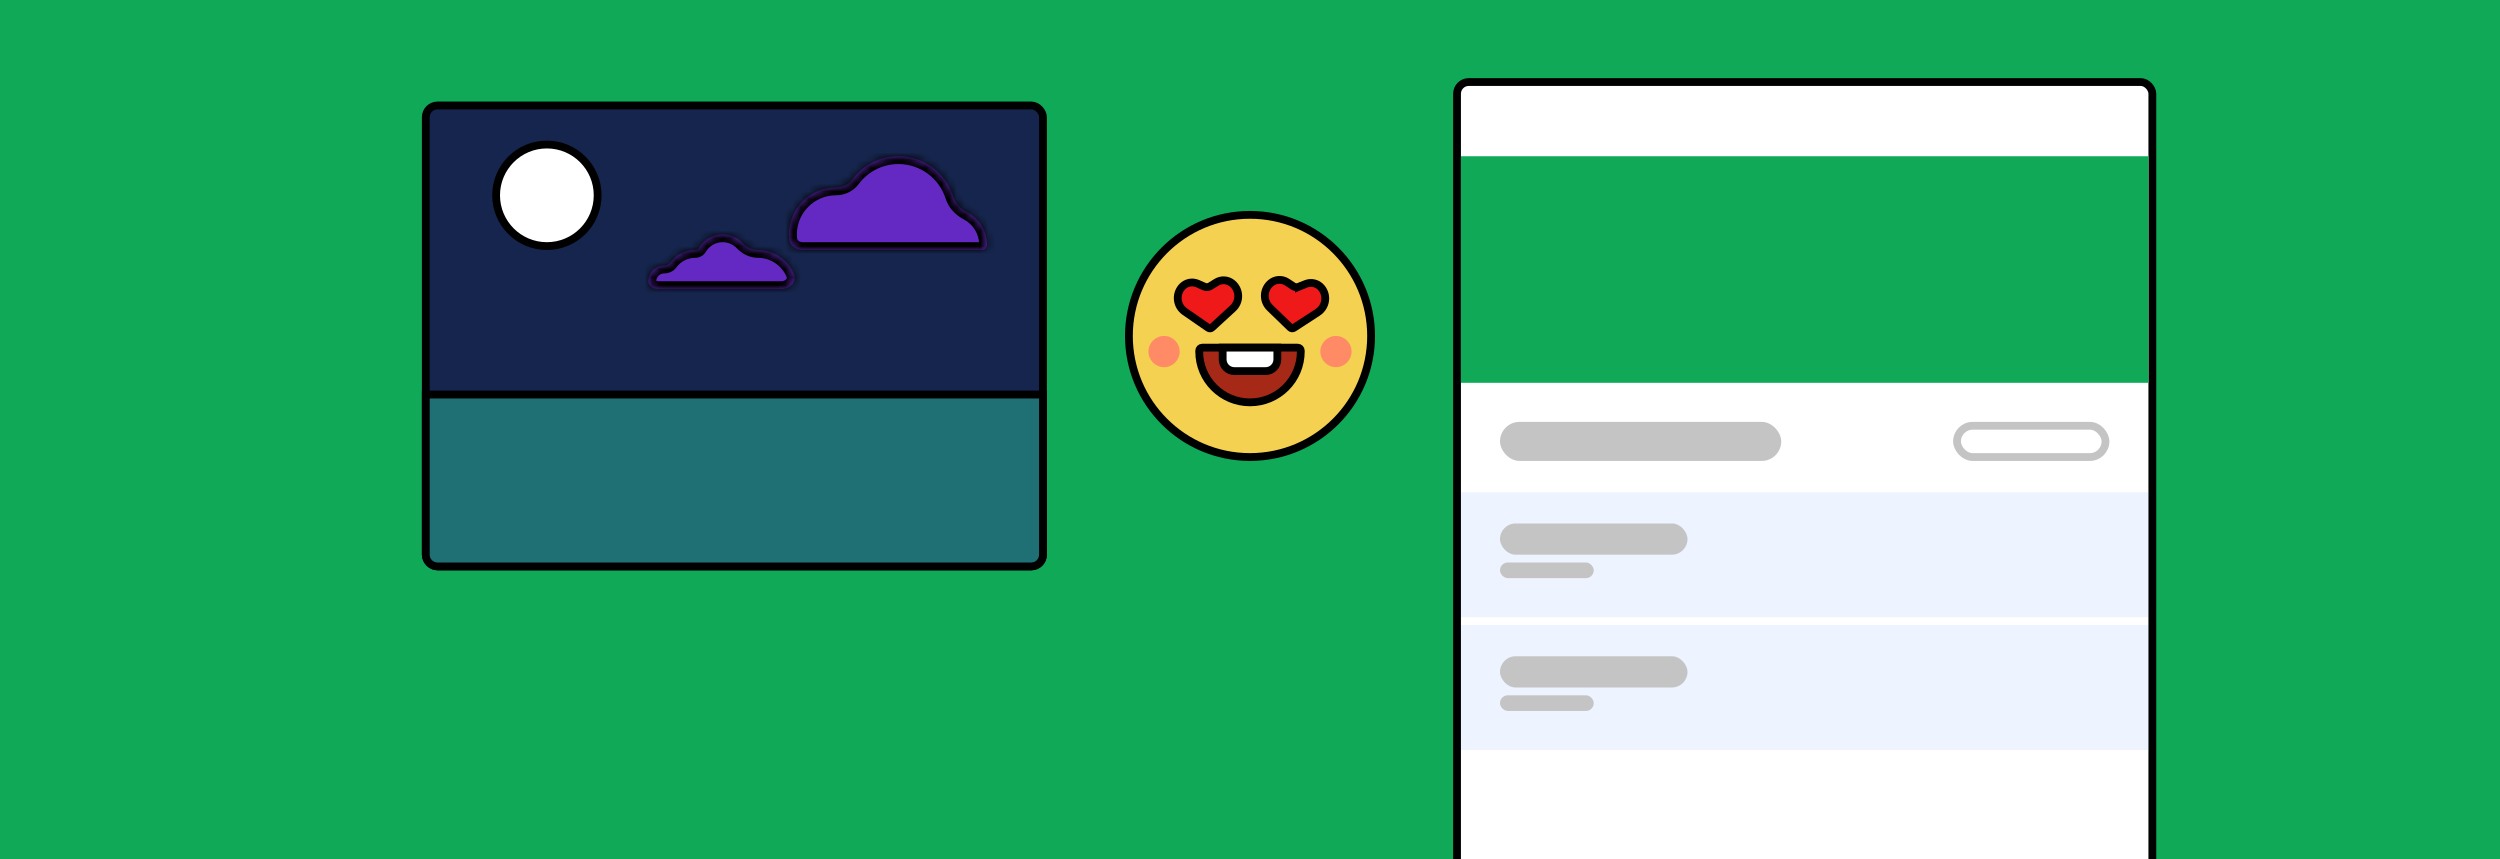 <svg fill="none" height="110" viewBox="0 0 320 110" width="320" xmlns="http://www.w3.org/2000/svg" xmlns:xlink="http://www.w3.org/1999/xlink"><rect x="0" y="0" width="320" height="110" fill="#333333" stroke="none"/><clipPath id="a"><path d="m0 0h320v110h-320z"/></clipPath><mask id="b" fill="#fff"><path clip-rule="evenodd" d="m126.333 31.333c0 .384-.332.667-.716.667h-22.861c-.848 0-1.637-.533-1.724-1.377-.021-.205-.032-.413-.032-.623 0-3.314 2.686-6 6-6 .817 0 1.622-.379 2.109-1.035 1.336-1.799 3.477-2.965 5.891-2.965 3.287 0 6.068 2.162 7 5.141.28.893.996 1.62 1.826 2.054 1.49.779 2.507 2.34 2.507 4.138z" fill="#fff" fill-rule="evenodd"/></mask><mask id="c" fill="#fff"><path clip-rule="evenodd" d="m101.607 35.053c.43 1.017-.502 1.948-1.607 1.948h-15.685c-.648 0-1.315-.352-1.315-1 0-1.105.895-2 2-2 .297 0 .596-.122.771-.362.728-.993 1.903-1.638 3.228-1.638.199 0 .384-.108.485-.279.609-1.03 1.731-1.721 3.015-1.721 1.001 0 1.905.42 2.542 1.095.504.532 1.224.905 1.958.905 2.071 0 3.847 1.259 4.607 3.053z" fill="#fff" fill-rule="evenodd"/></mask><g clip-path="url(#a)"><path d="m0 0h320v110h-320z" fill="#0fa958"/><g stroke="#000"><circle cx="160" cy="43" fill="#f4d150" r="15.5"/><path d="m154.897 36.636.799-.496c.651-.404 1.49-.337 2.068.166.955.831.974 2.307.042 3.163l-2.698 2.478c-.118.108-.294.12-.426.03l-3.015-2.081c-1.042-.719-1.226-2.184-.396-3.139.504-.578 1.325-.761 2.026-.451l.86.381c.24.106.517.087.74-.051z" fill="#f01919"/><path d="m166.265 36.703.87-.358c.709-.291 1.525-.087 2.012.505.805.977.581 2.436-.479 3.127l-3.07 1.999c-.134.087-.311.07-.425-.041l-2.631-2.55c-.909-.881-.849-2.356.127-3.161.592-.487 1.432-.532 2.072-.111l.786.517c.219.144.495.171.738.071z" fill="#f01919"/><path d="m153.889 44.5h12.222c.215 0 .389.174.389.389v.111c0 3.59-2.91 6.5-6.5 6.5s-6.5-2.91-6.5-6.5v-.111c0-.215.174-.389.389-.389z" fill="#a62917" stroke-linejoin="round"/><path d="m157 44.5h-.5v.5 1c0 .828.672 1.5 1.5 1.5h4c.828 0 1.5-.672 1.5-1.5v-1-.5h-.5z" fill="#fff"/></g><circle cx="149" cy="45" fill="#ff8b66" r="2"/><circle cx="171" cy="45" fill="#ff8b66" r="2"/><rect fill="#16254d" height="59" rx="1.5" stroke="#000" width="79" x="54.5" y="13.5"/><circle cx="70" cy="25" fill="#fff" r="6.5" stroke="#000"/><path d="m54.5 50.5h79v20.5c0 .828-.672 1.5-1.5 1.5h-76c-.828 0-1.5-.672-1.5-1.5z" fill="#1e7075" stroke="#000"/><path clip-rule="evenodd" d="m126.333 31.333c0 .384-.332.667-.716.667h-22.861c-.848 0-1.637-.533-1.724-1.377-.021-.205-.032-.413-.032-.623 0-3.314 2.686-6 6-6 .817 0 1.622-.379 2.109-1.035 1.336-1.799 3.477-2.965 5.891-2.965 3.287 0 6.068 2.162 7 5.141.28.893.996 1.62 1.826 2.054 1.49.779 2.507 2.34 2.507 4.138z" fill="#6529c3" fill-rule="evenodd"/><path d="m123.826 27.195.463-.886zm-21.07 5.805h22.861v-2h-22.861zm-.729-2.479c-.018-.171-.027-.344-.027-.521h-2c0 .245.013.487.037.726zm-.027-.521c0-2.761 2.239-5 5-5v-2c-3.866 0-7 3.134-7 7zm7.912-6.438c1.155-1.556 3.004-2.562 5.088-2.562v-2c-2.743 0-5.177 1.327-6.694 3.369zm5.088-2.562c2.837 0 5.241 1.866 6.046 4.44l1.909-.597c-1.059-3.385-4.219-5.843-7.955-5.843zm8.362 7.081c1.174.614 1.971 1.841 1.971 3.252h2c0-2.185-1.237-4.08-3.044-5.024zm-16.362-3.081c1.111 0 2.223-.512 2.912-1.438l-1.606-1.192c-.286.385-.784.631-1.306.631zm14.046.44c.377 1.205 1.311 2.116 2.316 2.641l.927-1.772c-.655-.342-1.152-.884-1.334-1.466zm4.571 7.56c.841 0 1.716-.64 1.716-1.667h-2c0-.112.053-.208.115-.264.056-.051.117-.069.169-.069zm-22.861-2c-.221 0-.414-.071-.542-.168-.119-.09-.175-.194-.187-.311l-1.99.205c.155 1.496 1.516 2.274 2.719 2.274z" fill="#000" mask="url(#b)"/><path clip-rule="evenodd" d="m101.607 35.053c.43 1.017-.502 1.948-1.607 1.948h-15.685c-.648 0-1.315-.352-1.315-1 0-1.105.895-2 2-2 .297 0 .596-.122.771-.362.728-.993 1.903-1.638 3.228-1.638.199 0 .384-.108.485-.279.609-1.03 1.731-1.721 3.015-1.721 1.001 0 1.905.42 2.542 1.095.504.532 1.224.905 1.958.905 2.071 0 3.847 1.259 4.607 3.053z" fill="#6529c3" fill-rule="evenodd"/><path d="m101.607 35.053-.921.39zm-17.292 2.947h15.685v-2h-15.685zm-.315-2c0-.552.448-1 1-1v-2c-1.657 0-3 1.343-3 3zm2.578-1.771c.548-.747 1.428-1.229 2.422-1.229v-2c-1.658 0-3.127.808-4.035 2.047zm3.768-1.999c.437-.739 1.238-1.23 2.154-1.23v-2c-1.651 0-3.094.89-3.876 2.212zm2.154-1.23c.715 0 1.359.299 1.816.782l1.453-1.375c-.819-.865-1.981-1.407-3.269-1.407zm4.5 2c1.655 0 3.077 1.005 3.686 2.442l1.841-.78c-.91-2.151-3.041-3.663-5.527-3.663zm-2.684-1.218c.652.689 1.622 1.218 2.684 1.218v-2c-.404 0-.876-.217-1.231-.593zm-9.316 3.218c.547 0 1.177-.223 1.578-.771l-1.613-1.182c.025-.034.05-.047.054-.049.002-.001.001-0-.003.001s-.01.002-.016.002zm4-2c.56 0 1.069-.301 1.346-.77l-1.722-1.018c.075-.127.214-.212.376-.212zm11 5c.821 0 1.61-.343 2.129-.931.542-.614.781-1.504.398-2.407l-1.841.78c.032.078.03.126.024.155-.006.035-.027.087-.081.148-.116.132-.346.254-.629.254zm-15.685-2c-.073 0-.145-.01-.209-.028-.064-.018-.106-.04-.128-.055-.021-.015-.014-.015-.001.008.016.028.023.059.023.075h-2c0 .717.386 1.252.851 1.569.442.302.976.431 1.464.431z" fill="#000" mask="url(#c)"/><rect fill="#fff" height="107" rx="1.5" stroke="#000" width="89" x="186.5" y="10.5"/><path d="m187 20h88v29h-88z" fill="#0fa958"/><rect fill="#c4c4c4" height="5" rx="2.5" width="36" x="192" y="54"/><path d="m187 63h88v16h-88z" fill="#4992ff" opacity=".1"/><path d="m187 80h88v16h-88z" fill="#4992ff" opacity=".1"/><rect fill="#c4c4c4" height="4" rx="2" width="24" x="192" y="67"/><rect fill="#c4c4c4" height="4" rx="2" width="24" x="192" y="84"/><rect fill="#c4c4c4" height="2" rx="1" width="12" x="192" y="72"/><rect fill="#c4c4c4" height="2" rx="1" width="12" x="192" y="89"/><rect height="4" rx="2" stroke="#c4c4c4" width="19" x="250.5" y="54.5"/></g></svg>